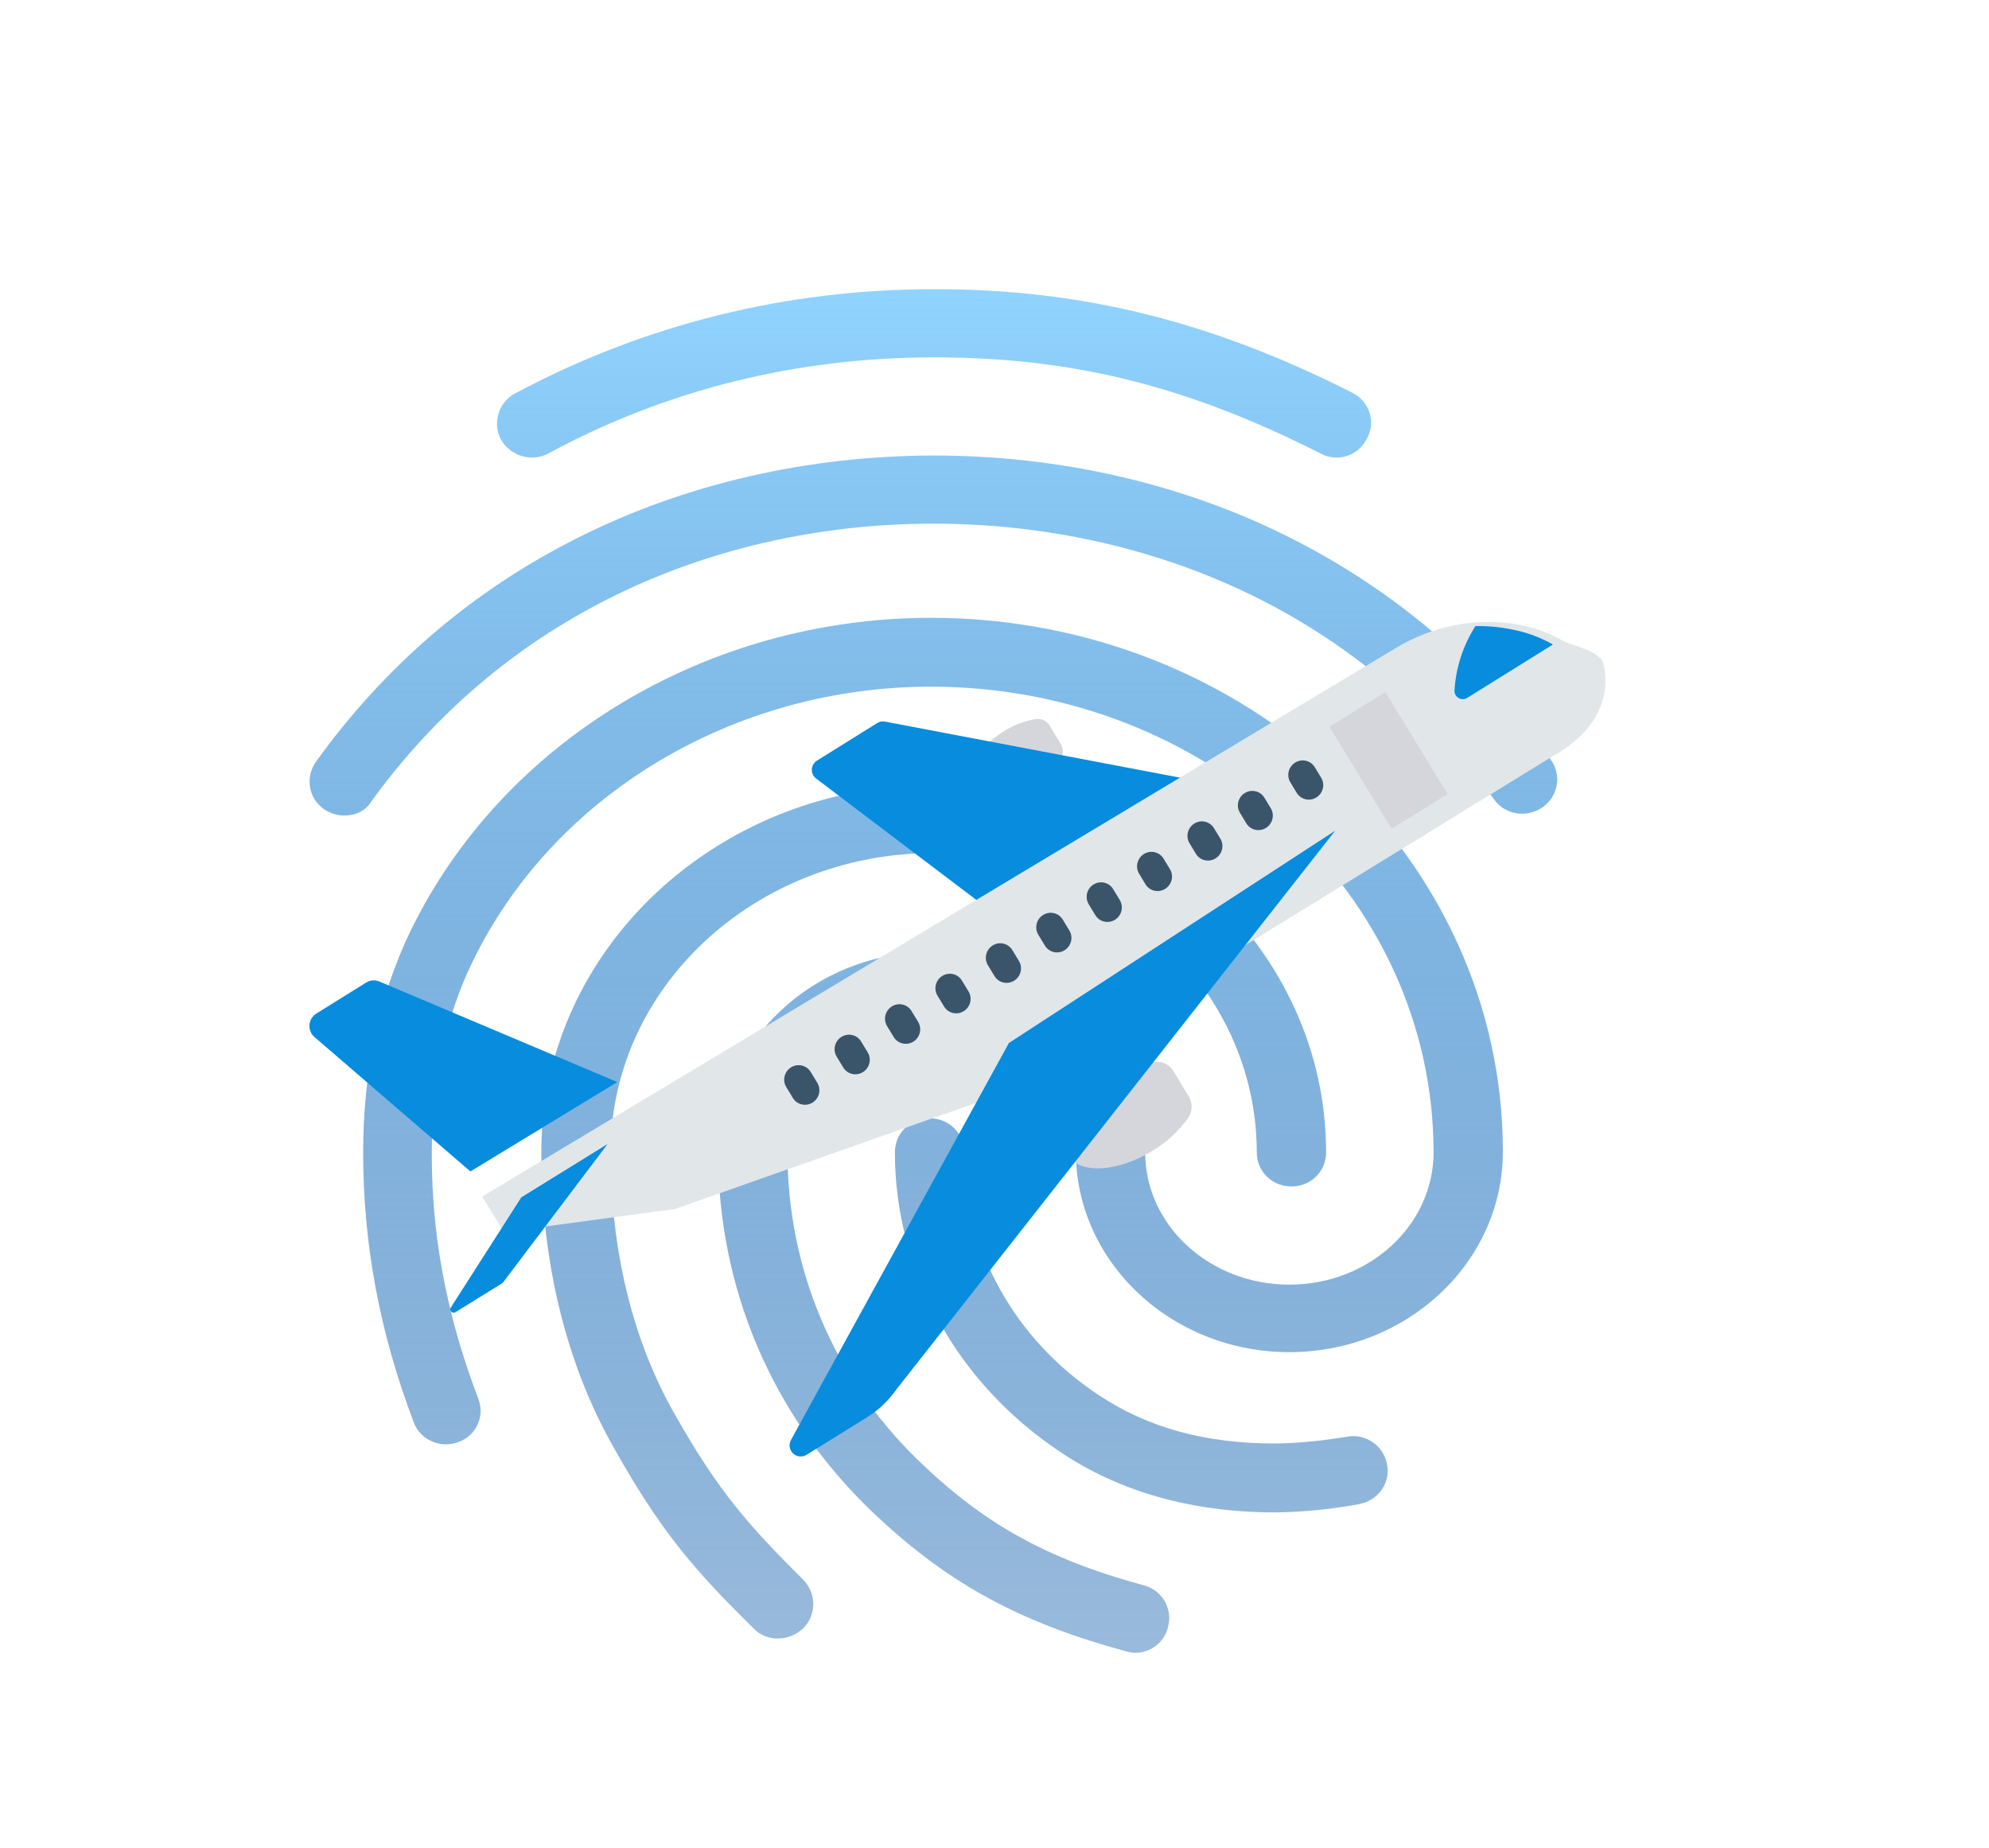 <svg width="479" height="445" viewBox="0 0 479 445" fill="none" xmlns="http://www.w3.org/2000/svg">
<path d="M321.862 110.207C320.526 110.207 319.191 109.879 318.022 109.222C285.967 92.965 258.252 86.067 225.028 86.067C191.971 86.067 160.584 93.786 132.035 109.222C128.028 111.357 123.019 109.879 120.682 105.938C118.511 101.997 120.014 96.906 124.021 94.771C155.074 78.185 189.133 69.646 225.028 69.646C260.59 69.646 291.643 77.364 325.702 94.607C329.876 96.742 331.379 101.668 329.208 105.609C327.706 108.565 324.867 110.207 321.862 110.207V110.207ZM82.95 196.422C81.28 196.422 79.611 195.929 78.108 194.944C74.268 192.316 73.433 187.225 76.105 183.448C92.633 160.458 113.669 142.394 138.713 129.749C191.137 103.146 258.252 102.982 310.843 129.585C335.886 142.23 356.923 160.13 373.451 182.956C376.122 186.569 375.288 191.824 371.448 194.451C367.608 197.079 362.432 196.257 359.761 192.48C344.735 171.789 325.702 155.531 303.163 144.2C255.247 120.061 193.975 120.061 146.226 144.365C123.52 155.86 104.487 172.282 89.461 192.973C88.125 195.272 85.621 196.422 82.95 196.422V196.422ZM187.297 394.632C185.126 394.632 182.956 393.811 181.453 392.169C166.928 377.882 159.081 368.686 147.895 348.815C136.375 328.617 130.365 303.984 130.365 277.545C130.365 228.772 172.771 189.032 224.861 189.032C276.951 189.032 319.358 228.772 319.358 277.545C319.358 282.143 315.685 285.756 311.01 285.756C306.335 285.756 302.662 282.143 302.662 277.545C302.662 237.804 267.769 205.454 224.861 205.454C181.954 205.454 147.06 237.804 147.06 277.545C147.06 301.192 152.403 323.033 162.587 340.769C173.272 359.654 180.618 367.7 193.474 380.509C196.646 383.794 196.646 388.885 193.474 392.169C191.637 393.811 189.467 394.632 187.297 394.632ZM307.003 364.252C287.136 364.252 269.605 359.325 255.247 349.637C230.371 333.051 215.512 306.119 215.512 277.545C215.512 272.947 219.185 269.334 223.86 269.334C228.534 269.334 232.207 272.947 232.207 277.545C232.207 300.7 244.228 322.541 264.597 336.006C276.45 343.889 290.308 347.666 307.003 347.666C311.01 347.666 317.688 347.173 324.366 346.024C328.874 345.203 333.215 348.159 334.05 352.757C334.885 357.191 331.879 361.46 327.205 362.281C317.688 364.088 309.341 364.252 307.003 364.252V364.252ZM273.445 398.081C272.777 398.081 271.943 397.916 271.275 397.752C244.729 390.527 227.366 380.838 209.168 363.267C185.794 340.44 172.938 310.06 172.938 277.545C172.938 250.942 195.978 229.265 224.361 229.265C252.743 229.265 275.783 250.942 275.783 277.545C275.783 295.116 291.309 309.403 310.509 309.403C329.709 309.403 345.236 295.116 345.236 277.545C345.236 215.635 290.976 165.385 224.194 165.385C176.778 165.385 133.37 191.331 113.836 231.564C107.325 244.866 103.986 260.466 103.986 277.545C103.986 290.354 105.155 310.553 115.172 336.828C116.842 341.097 114.671 345.86 110.33 347.337C105.99 348.98 101.148 346.681 99.645 342.575C91.465 321.063 87.458 299.714 87.458 277.545C87.458 257.839 91.297 239.939 98.811 224.339C121.015 178.522 170.267 148.799 224.194 148.799C300.158 148.799 361.931 206.439 361.931 277.381C361.931 303.984 338.892 325.661 310.509 325.661C282.127 325.661 259.087 303.984 259.087 277.381C259.087 259.81 243.56 245.523 224.361 245.523C205.161 245.523 189.634 259.81 189.634 277.381C189.634 305.462 200.653 331.737 220.854 351.443C236.715 366.879 251.908 375.419 275.449 381.823C279.956 382.973 282.461 387.571 281.292 391.84C280.457 395.617 276.951 398.081 273.445 398.081V398.081Z" fill="url(#paint0_linear_85_17800)"/>
<path d="M278.005 255.761C274.192 256.379 270.537 257.78 267.267 259.878C258.739 265.194 254.153 273.357 257.026 278.109C259.898 282.862 269.141 282.403 277.67 277.087C280.992 275.076 283.877 272.402 286.149 269.232C287.198 267.696 287.257 265.689 286.302 264.112L282.57 257.938C281.619 256.357 279.828 255.504 278.005 255.761Z" fill="#D5D6DB"/>
<path d="M249.466 173.183C246.7 173.631 244.05 174.648 241.679 176.169C235.496 180.023 232.169 185.942 234.25 189.385C236.331 192.828 243.036 192.494 249.218 188.641C251.627 187.182 253.719 185.242 255.366 182.943C256.126 181.83 256.169 180.376 255.476 179.233L252.773 174.762C252.085 173.616 250.787 172.997 249.466 173.183Z" fill="#D5D6DB"/>
<path d="M213.103 173.795C212.471 173.674 211.816 173.798 211.266 174.142L196.742 183.195C195.527 183.95 195.138 185.551 195.873 186.772C196.041 187.052 196.261 187.296 196.521 187.492L236.205 217.564L284.633 187.378L213.103 173.795Z" fill="#078CDE"/>
<path d="M373.902 182.154L242.029 263.178L162.529 291.19L121.337 296.74L116.125 288.19L336.157 156.07C342.712 152.113 350.182 149.946 357.81 149.788C361.152 149.738 364.483 150.107 367.726 150.885C370.6 151.552 373.359 152.627 375.92 154.079C378.781 155.72 384.035 156.283 385.945 159.266C385.95 159.262 390.929 172.671 373.902 182.154V182.154Z" fill="#E1E6E9"/>
<path d="M242.968 251.206L190.423 346.934C189.778 348.286 190.34 349.897 191.677 350.532C192.497 350.922 193.461 350.866 194.239 350.383L208.755 341.383C211.546 339.651 213.963 337.366 215.854 334.669L321.545 200.072L242.968 251.206Z" fill="#078CDE"/>
<path d="M91.342 236.389C90.314 235.955 89.137 236.05 88.182 236.645L76.185 244.114C74.55 245.131 74.028 247.285 75.019 248.927C75.208 249.239 75.444 249.519 75.719 249.755L113.285 282.14L148.661 260.615L91.342 236.389Z" fill="#078CDE"/>
<path d="M125.539 288.384L108.581 314.893C108.331 315.273 108.434 315.782 108.811 316.029C109.082 316.207 109.434 316.206 109.707 316.025L120.921 309.082C121.008 309.028 121.085 308.958 121.147 308.876L146.326 275.527L125.539 288.384Z" fill="#078CDE"/>
<path d="M365.54 151.918C362.2 151.112 358.769 150.734 355.327 150.791C352.32 155.482 350.576 160.875 350.269 166.433C350.3 167.556 351.227 168.433 352.34 168.392C352.686 168.379 353.024 168.277 353.321 168.094L373.981 155.228C371.342 153.722 368.5 152.607 365.54 151.918Z" fill="#078CDE"/>
<path d="M320.149 175.016L333.644 166.693L348.614 191.27L335.119 199.593L320.149 175.016Z" fill="#D5D6DB"/>
<path d="M311.911 183.663C310.285 184.669 309.764 186.801 310.748 188.424L312.342 191.053C313.379 192.64 315.512 193.067 317.104 192.006C318.62 190.996 319.111 188.987 318.228 187.41L316.634 184.781C315.651 183.159 313.537 182.659 311.911 183.663V183.663Z" fill="#3A556A"/>
<path d="M299.771 191.003C298.146 192.009 297.624 194.14 298.608 195.763L300.202 198.392C301.24 199.98 303.372 200.407 304.965 199.346C306.48 198.335 306.972 196.327 306.088 194.749L304.494 192.12C303.51 190.499 301.397 189.998 299.771 191.003V191.003Z" fill="#3A556A"/>
<path d="M287.628 198.344C286.004 199.352 285.485 201.481 286.468 203.103L288.062 205.732C289.1 207.319 291.232 207.746 292.825 206.685C294.341 205.674 294.832 203.666 293.948 202.089L292.354 199.46C291.37 197.837 289.255 197.337 287.628 198.344V198.344Z" fill="#3A556A"/>
<path d="M275.489 205.683C273.865 206.691 273.346 208.821 274.329 210.442L275.923 213.071C276.961 214.659 279.093 215.086 280.686 214.025C282.201 213.014 282.693 211.006 281.809 209.428L280.215 206.799C279.23 205.176 277.115 204.677 275.489 205.683V205.683Z" fill="#3A556A"/>
<path d="M263.351 213.024C261.726 214.032 261.206 216.162 262.19 217.784L263.785 220.414C264.768 222.036 266.883 222.535 268.508 221.529C270.134 220.523 270.654 218.393 269.671 216.772L268.076 214.142C267.095 212.519 264.981 212.018 263.354 213.021C263.353 213.022 263.352 213.023 263.351 213.024Z" fill="#3A556A"/>
<path d="M251.211 220.363C249.587 221.371 249.067 223.501 250.051 225.124L251.645 227.754C252.629 229.375 254.743 229.874 256.369 228.869C257.994 227.863 258.515 225.733 257.532 224.111L255.937 221.481C254.956 219.858 252.842 219.357 251.215 220.361C251.213 220.362 251.212 220.363 251.211 220.363Z" fill="#3A556A"/>
<path d="M239.071 227.703C237.447 228.711 236.927 230.841 237.911 232.463L239.505 235.094C240.491 236.714 242.606 237.209 244.23 236.202C245.85 235.196 246.37 233.071 245.391 231.452L243.796 228.821C242.813 227.199 240.698 226.698 239.071 227.703Z" fill="#3A556A"/>
<path d="M226.932 235.042C225.307 236.051 224.787 238.181 225.771 239.803L227.366 242.433C228.351 244.053 230.466 244.549 232.09 243.542C233.71 242.536 234.23 240.41 233.251 238.791L231.656 236.161C230.673 234.538 228.558 234.037 226.932 235.042Z" fill="#3A556A"/>
<path d="M214.792 242.382C213.168 243.39 212.648 245.52 213.632 247.142L215.226 249.772C216.212 251.392 218.327 251.888 219.951 250.881C221.571 249.875 222.091 247.75 221.112 246.13L219.517 243.5C218.533 241.878 216.419 241.377 214.792 242.382Z" fill="#3A556A"/>
<path d="M202.649 249.723C201.024 250.729 200.503 252.859 201.486 254.48L201.489 254.484L203.083 257.114C204.069 258.734 206.184 259.23 207.808 258.222C209.428 257.216 209.948 255.091 208.969 253.472L207.374 250.841C206.391 249.219 204.276 248.718 202.649 249.723Z" fill="#3A556A"/>
<path d="M190.513 257.061C188.888 258.067 188.367 260.196 189.35 261.818L189.352 261.821L190.946 264.452C191.932 266.072 194.047 266.568 195.671 265.561C197.291 264.556 197.811 262.431 196.832 260.811L195.238 258.181C194.254 256.558 192.139 256.057 190.513 257.061Z" fill="#3A556A"/>
<defs>
<linearGradient id="paint0_linear_85_17800" x1="224.778" y1="69.646" x2="224.778" y2="398.081" gradientUnits="userSpaceOnUse">
<stop stop-color="#91D3FF"/>
<stop offset="1" stop-color="#0053A6" stop-opacity="0.4"/>
</linearGradient>
</defs>
</svg>
